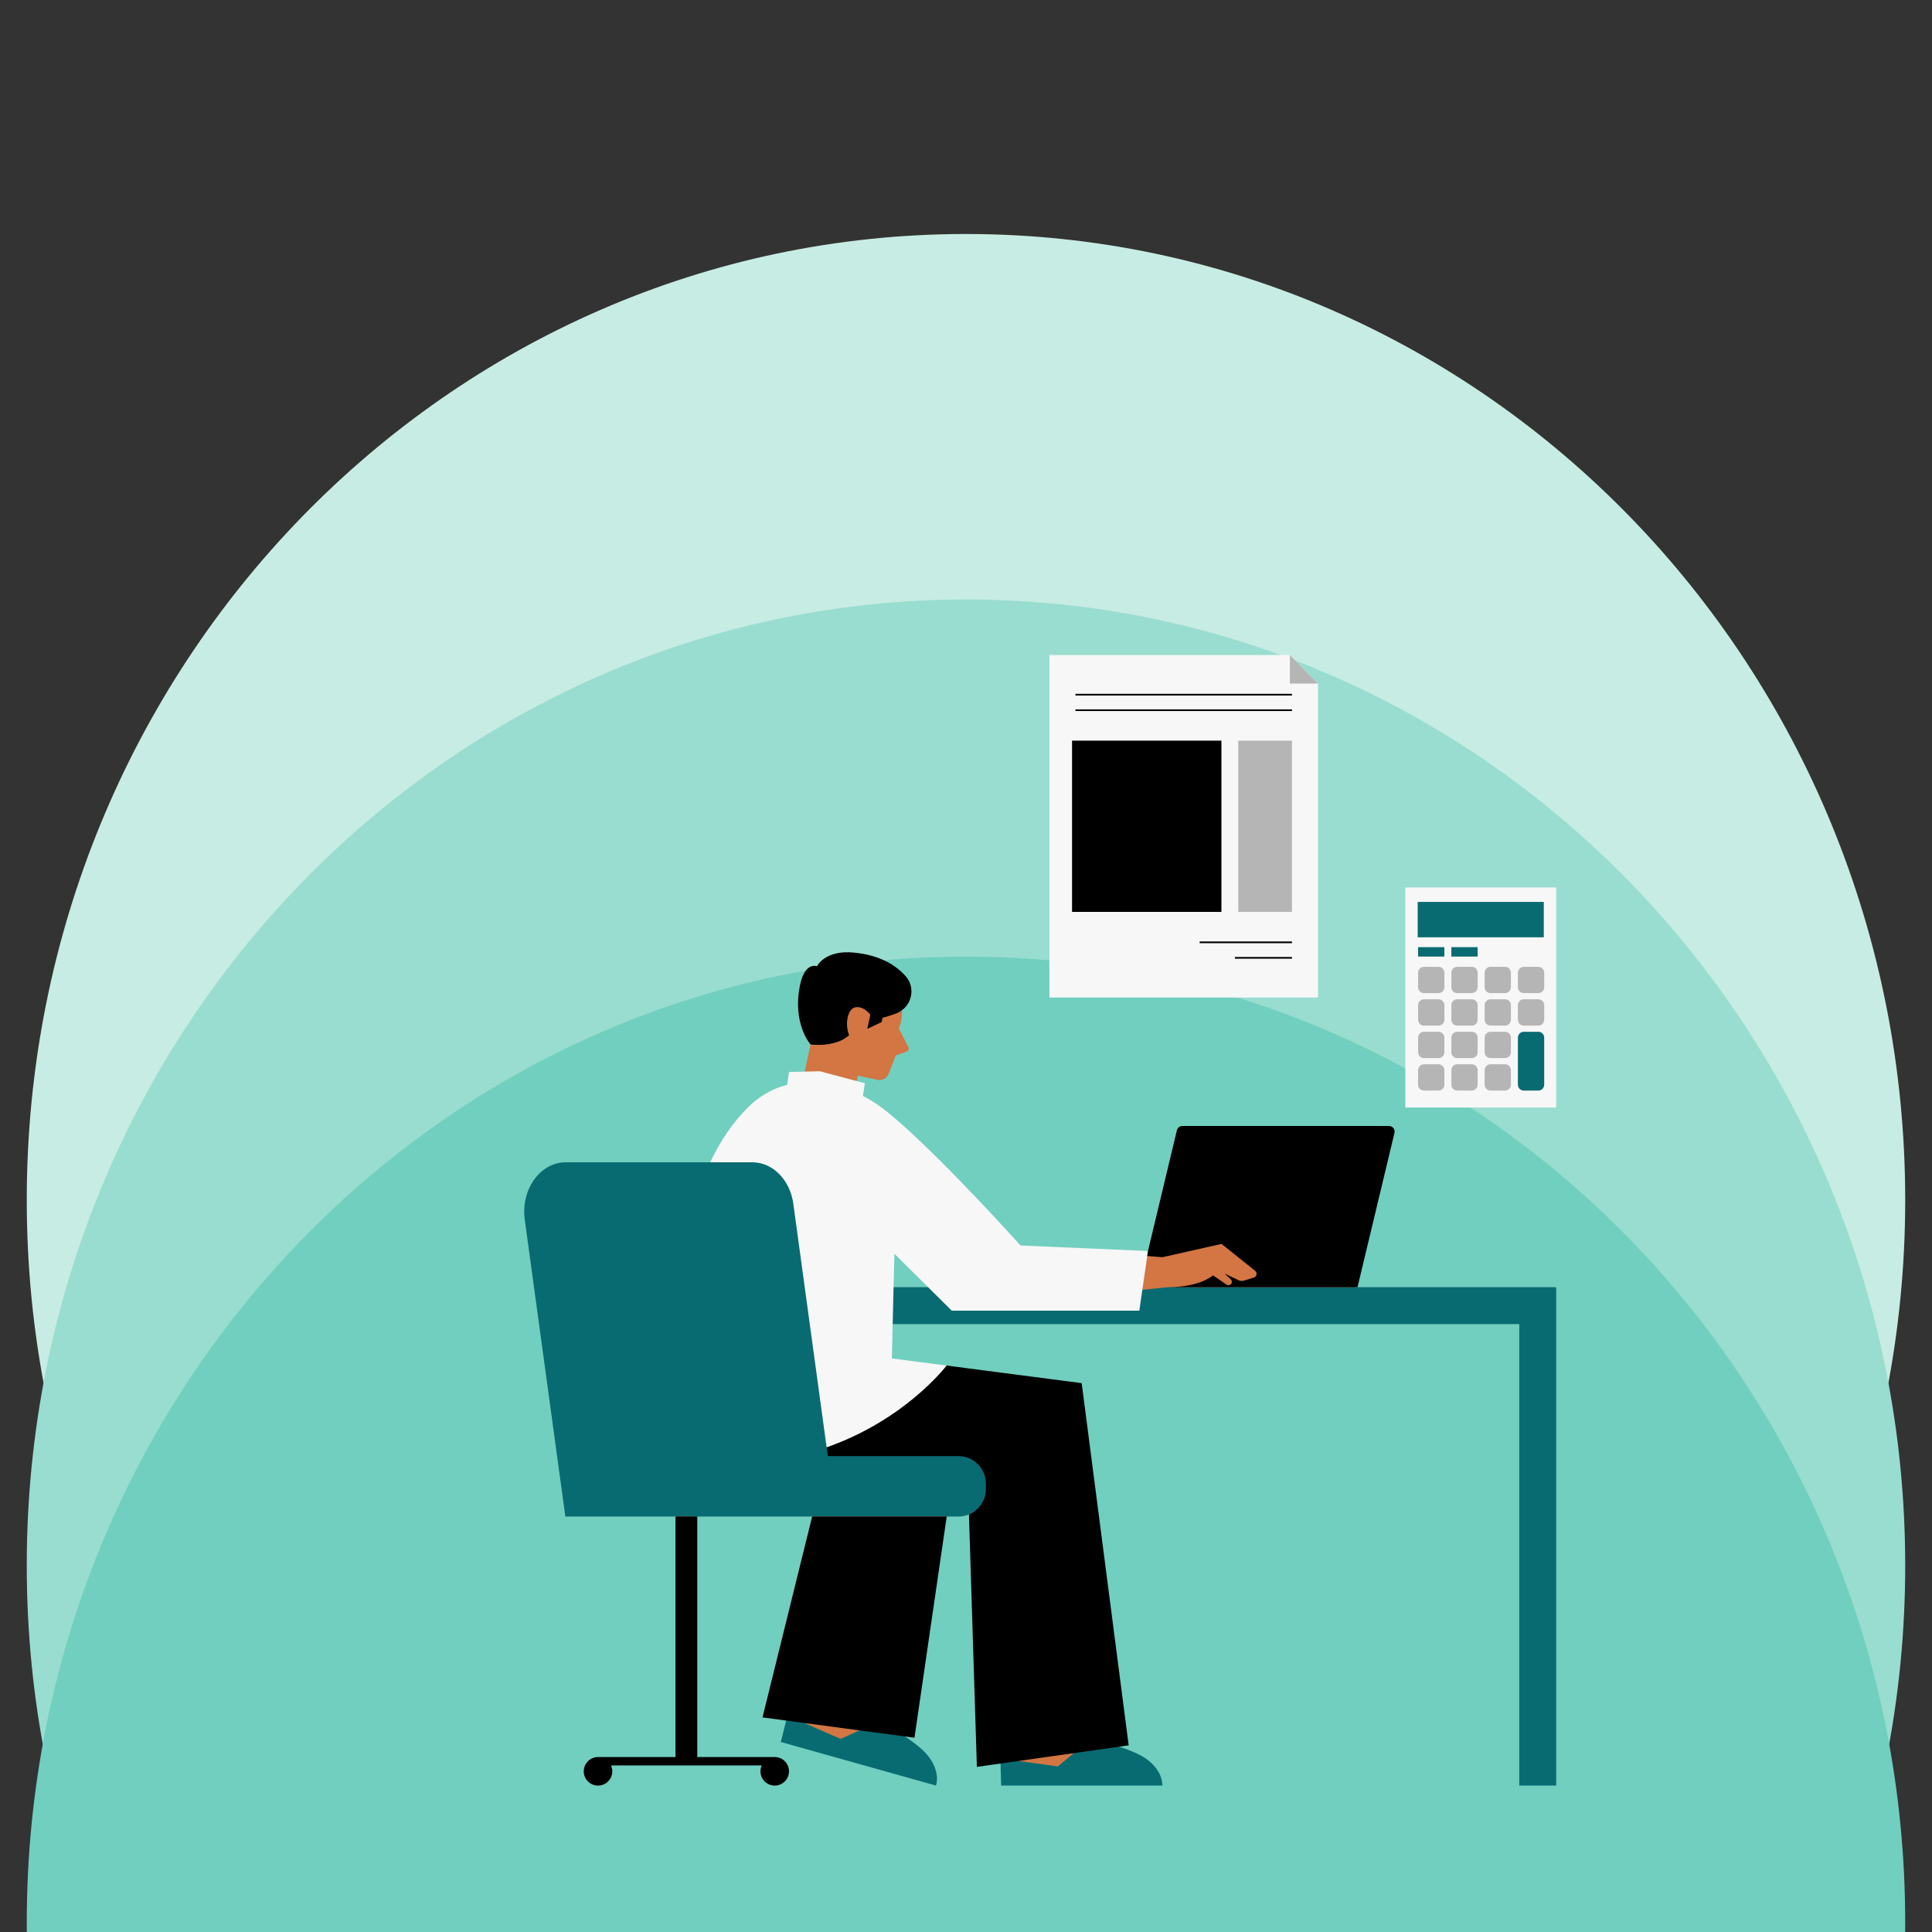 <svg xmlns="http://www.w3.org/2000/svg" xmlns:xlink="http://www.w3.org/1999/xlink" width="1080" zoomAndPan="magnify" viewBox="0 0 810 810" height="1080" preserveAspectRatio="xMidYMid meet" version="1.0"><rect x="0" y="0" width="810" height="810" fill="#333333" stroke="none"/><defs><clipPath id="e3966d45a9"><path d="M 11.219 98.105 L 798.77 98.105 L 798.77 810 L 11.219 810 Z M 11.219 98.105 " clip-rule="nonzero"/></clipPath><clipPath id="0d9392522e"><path d="M 798.77 503.121 C 798.77 279.438 622.473 98.105 404.996 98.105 C 187.52 98.105 11.219 279.438 11.219 503.121 C 11.219 726.809 187.52 908.141 404.996 908.141 C 622.473 908.141 798.77 726.809 798.77 503.121 Z M 798.77 503.121 " clip-rule="nonzero"/></clipPath><clipPath id="a264c5d508"><path d="M 11.219 251.348 L 798.77 251.348 L 798.77 810 L 11.219 810 Z M 11.219 251.348 " clip-rule="nonzero"/></clipPath><clipPath id="55a24aeb68"><path d="M 798.77 656.367 C 798.77 432.684 622.473 251.348 404.996 251.348 C 187.52 251.348 11.219 432.684 11.219 656.367 C 11.219 880.055 187.52 1061.387 404.996 1061.387 C 622.473 1061.387 798.77 880.055 798.77 656.367 Z M 798.77 656.367 " clip-rule="nonzero"/></clipPath><clipPath id="506f342259"><path d="M 11.219 401.062 L 798.77 401.062 L 798.77 810 L 11.219 810 Z M 11.219 401.062 " clip-rule="nonzero"/></clipPath><clipPath id="490766b363"><path d="M 798.77 806.082 C 798.77 582.395 622.473 401.062 404.996 401.062 C 187.52 401.062 11.219 582.395 11.219 806.082 C 11.219 1029.766 187.52 1211.098 404.996 1211.098 C 622.473 1211.098 798.77 1029.766 798.77 806.082 Z M 798.77 806.082 " clip-rule="nonzero"/></clipPath><clipPath id="679168ef58"><path d="M 220 275 L 652 275 L 652 748.617 L 220 748.617 Z M 220 275 " clip-rule="nonzero"/></clipPath><clipPath id="14719a6033"><path d="M 219 375 L 652.473 375 L 652.473 748.617 L 219 748.617 Z M 219 375 " clip-rule="nonzero"/></clipPath><clipPath id="2a7a8d57b0"><path d="M 297 274.617 L 652.473 274.617 L 652.473 608 L 297 608 Z M 297 274.617 " clip-rule="nonzero"/></clipPath><clipPath id="0dfc83305e"><path d="M 519 274.617 L 648 274.617 L 648 458 L 519 458 Z M 519 274.617 " clip-rule="nonzero"/></clipPath><clipPath id="e18f1a67f6"><path d="M 244 290 L 585 290 L 585 748.617 L 244 748.617 Z M 244 290 " clip-rule="nonzero"/></clipPath></defs><g clip-path="url(#e3966d45a9)"><g clip-path="url(#0d9392522e)"><path fill="#c7ece4" d="M 798.77 98.105 L 798.77 908.141 L 11.219 908.141 L 11.219 98.105 Z M 798.77 98.105 " fill-opacity="1" fill-rule="nonzero"/></g></g><g clip-path="url(#a264c5d508)"><g clip-path="url(#55a24aeb68)"><path fill="#99ddd0" d="M 798.77 251.348 L 798.77 1061.387 L 11.219 1061.387 L 11.219 251.348 Z M 798.77 251.348 " fill-opacity="1" fill-rule="nonzero"/></g></g><g clip-path="url(#506f342259)"><g clip-path="url(#490766b363)"><path fill="#71cfbf" d="M 798.77 401.062 L 798.77 1211.098 L 11.219 1211.098 L 11.219 401.062 Z M 798.77 401.062 " fill-opacity="1" fill-rule="nonzero"/></g></g><g clip-path="url(#679168ef58)"><path fill="#d37643" d="M 651.961 372.551 L 651.961 463.871 L 589.66 463.871 L 589.66 372.551 Z M 568.543 540.125 L 651.961 540.125 L 651.961 748.145 L 637.426 748.145 L 637.426 554.664 L 373.801 554.664 L 373.426 569.945 L 453.082 580.312 L 472.672 731.34 L 469.172 731.836 L 469.09 732.758 C 473.055 734.051 476.223 735.367 478.504 736.664 C 484.492 740.074 486.727 744.777 486.836 748.145 L 420.203 748.145 L 419.93 738.824 L 410.016 740.23 L 406.688 634.238 L 406.055 634.5 C 404.707 635.062 403.281 635.348 401.82 635.348 L 396.504 635.348 L 382.996 728.02 L 379.492 727.551 L 379.164 728.418 C 382.625 730.73 385.32 732.855 387.168 734.723 C 392.016 739.625 392.895 744.758 392.09 748.031 L 327.934 730.008 L 330.191 720.961 L 320.266 719.633 L 341.105 635.348 L 291.867 635.348 L 291.867 737.125 L 324.238 737.125 L 324.719 737.129 L 324.809 737.125 C 327.844 737.125 330.316 739.598 330.316 742.633 C 330.316 745.672 327.844 748.145 324.809 748.145 C 321.77 748.145 319.301 745.672 319.301 742.633 C 319.301 741.852 319.465 741.09 319.793 740.363 L 320.098 739.695 L 255.434 739.695 L 255.738 740.363 C 256.066 741.086 256.23 741.852 256.23 742.633 C 256.23 745.672 253.762 748.145 250.727 748.145 C 247.688 748.145 245.219 745.672 245.219 742.633 C 245.219 739.598 247.688 737.125 250.727 737.125 L 283.668 737.125 L 283.668 635.348 L 237.438 635.348 L 220.477 511.277 C 219.578 504.699 221.449 498.012 225.48 493.391 C 228.641 489.77 232.793 487.773 237.176 487.773 L 298.055 487.773 L 298.184 487.504 C 302.5 478.379 307.625 470.914 313.859 464.68 C 318.523 460.016 323.996 456.848 330.129 455.262 L 330.434 455.184 L 331.215 449.906 L 337.73 449.746 L 337.832 449.27 L 337.348 449.281 L 339.82 437.883 C 339.832 437.887 340 437.91 340.293 437.941 L 340.41 437.41 L 340.039 437.41 C 339.039 436.156 332.762 427.531 335.965 412.766 C 337.359 406.352 340 405.395 341.449 405.395 C 341.992 405.395 342.352 405.531 342.355 405.531 L 342.762 405.688 L 342.957 405.293 C 343.066 405.066 345.758 399.707 355.281 399.707 C 356.16 399.707 357.078 399.754 358.02 399.848 C 367.273 400.762 374.457 404.043 379.363 409.602 C 381.074 411.539 381.871 414.023 381.598 416.602 C 381.32 419.23 379.953 421.629 377.848 423.188 L 377.645 423.34 L 377.656 423.594 C 377.664 423.688 377.66 423.777 377.664 423.871 C 377.816 423.77 377.984 423.68 378.133 423.57 C 378.207 425.148 378.102 426.758 377.75 428.379 C 377.535 429.371 377.223 430.312 376.863 431.23 L 380.93 439.199 C 381.172 439.887 380.809 440.645 380.117 440.887 L 375.551 442.492 L 372.566 450.199 C 371.832 452.09 369.832 453.168 367.852 452.734 L 359.66 450.957 L 359.164 453.234 L 358.703 453.113 L 358.605 453.578 L 362.051 454.496 L 361.277 459.742 L 361.578 459.898 C 363.105 460.688 364.594 461.539 366 462.422 C 383.137 473.195 427.07 522 427.512 522.488 L 427.648 522.637 L 481.664 524.992 L 493.883 473.98 C 494.082 473.141 494.828 472.551 495.691 472.551 L 582.367 472.551 C 582.941 472.551 583.477 472.809 583.832 473.262 C 584.188 473.715 584.316 474.293 584.18 474.852 Z M 390.25 540.125 L 374.531 524.531 L 374.152 540.125 Z M 552.098 286.777 L 540.586 275.09 L 440.453 275.09 L 440.453 417.738 L 552.098 417.738 Z M 552.098 286.777 " fill-opacity="1" fill-rule="nonzero"/></g><g clip-path="url(#14719a6033)"><path fill="#096b72" d="M 649.508 460.109 L 591.379 460.109 L 591.379 375.105 L 649.508 375.105 Z M 569.145 539.652 L 489.648 539.652 C 489.617 539.652 489.594 539.652 489.562 539.652 C 489.562 539.652 489.559 539.652 489.559 539.652 L 478.934 540.75 L 453.395 546.805 L 389.098 539.652 L 370.234 539.652 L 370.234 485.074 L 304.84 485.074 L 297.754 487.301 L 237.176 487.301 C 226.453 487.301 218.285 498.738 220.008 511.34 L 237.023 635.82 L 401.82 635.82 C 403.383 635.82 404.875 635.504 406.234 634.941 C 407.164 634.551 408.031 634.039 408.82 633.434 L 427.102 633.434 L 427.102 581.77 L 370.234 572.73 L 370.234 555.137 L 636.953 555.137 L 636.953 748.617 L 652.434 748.617 L 652.434 539.652 Z M 478.738 736.25 C 476.098 734.75 472.621 733.41 469.238 732.305 L 456.957 725.391 L 450.223 735.004 L 443.508 740.578 L 427.051 738.293 L 422.125 733.922 L 419.473 739.367 L 419.742 748.617 L 487.312 748.617 L 487.312 748.406 C 487.316 744.391 484.547 739.559 478.738 736.25 Z M 379.426 728.023 L 371.422 719.703 L 360.391 725.477 L 352.422 729.031 L 337.191 722.375 L 333.984 714.965 L 329.605 721.359 L 327.363 730.34 L 392.422 748.617 L 392.48 748.414 C 393.566 744.547 392.207 739.145 387.504 734.391 C 385.371 732.23 382.383 730 379.426 728.023 Z M 379.426 728.023 " fill-opacity="1" fill-rule="nonzero"/></g><g clip-path="url(#2a7a8d57b0)"><path fill="#f7f7f7" d="M 589.188 372.078 L 589.188 464.344 L 652.434 464.344 L 652.434 372.078 Z M 594.375 378.137 L 647.246 378.137 L 647.246 392.965 L 594.375 392.965 Z M 605.562 401.043 L 594.539 401.043 L 594.539 397.105 L 605.562 397.105 Z M 619.512 401.043 L 608.488 401.043 L 608.488 397.105 L 619.512 397.105 Z M 647.41 454.762 C 647.41 456.125 646.309 457.227 644.945 457.227 L 638.848 457.227 C 637.488 457.227 636.387 456.125 636.387 454.762 L 636.387 435.043 C 636.387 433.684 637.484 432.578 638.848 432.578 L 644.945 432.578 C 646.309 432.578 647.41 433.684 647.41 435.043 Z M 427.863 522.172 L 481.293 524.5 L 480.988 526.582 L 478.934 540.75 L 477.664 549.504 L 399.031 549.504 L 389.098 539.652 L 374.977 525.641 L 374.637 539.652 L 374.262 555.137 L 373.91 569.531 L 396.855 572.516 C 396.855 572.516 396.914 610.48 346.566 606.805 L 332.605 504.684 C 331.234 494.66 323.965 487.301 315.438 487.301 L 297.758 487.301 C 301.992 478.348 307.125 470.746 313.523 464.348 C 318.426 459.441 324.047 456.344 330.012 454.805 L 330.805 449.441 L 337.344 449.281 L 343.699 449.125 L 359.164 453.238 L 362.582 454.145 L 361.793 459.477 C 363.301 460.254 364.785 461.102 366.25 462.02 C 383.641 472.953 427.863 522.172 427.863 522.172 Z M 540.785 274.617 L 552.574 286.582 L 552.574 418.211 L 439.977 418.211 L 439.977 274.617 Z M 540.785 274.617 " fill-opacity="1" fill-rule="nonzero"/></g><g clip-path="url(#0dfc83305e)"><path fill="#b5b5b5" d="M 605.566 407.809 L 605.566 413.906 C 605.566 415.27 604.461 416.371 603.102 416.371 L 597.004 416.371 C 595.641 416.371 594.539 415.27 594.539 413.906 L 594.539 407.809 C 594.539 406.445 595.641 405.344 597.004 405.344 L 603.102 405.344 C 604.461 405.344 605.566 406.445 605.566 407.809 Z M 617.051 405.344 L 610.949 405.344 C 609.59 405.344 608.488 406.445 608.488 407.809 L 608.488 413.906 C 608.488 415.27 609.59 416.371 610.949 416.371 L 617.051 416.371 C 618.41 416.371 619.512 415.27 619.512 413.906 L 619.512 407.809 C 619.512 406.445 618.41 405.344 617.051 405.344 Z M 631 405.344 L 624.898 405.344 C 623.539 405.344 622.438 406.445 622.438 407.809 L 622.438 413.906 C 622.438 415.27 623.539 416.371 624.898 416.371 L 631 416.371 C 632.359 416.371 633.461 415.27 633.461 413.906 L 633.461 407.809 C 633.461 406.445 632.359 405.344 631 405.344 Z M 644.945 405.344 L 638.848 405.344 C 637.484 405.344 636.387 406.445 636.387 407.809 L 636.387 413.906 C 636.387 415.27 637.488 416.371 638.848 416.371 L 644.945 416.371 C 646.309 416.371 647.41 415.27 647.41 413.906 L 647.41 407.809 C 647.41 406.445 646.309 405.344 644.945 405.344 Z M 603.102 418.961 L 597.004 418.961 C 595.641 418.961 594.539 420.066 594.539 421.426 L 594.539 427.527 C 594.539 428.887 595.641 429.992 597.004 429.992 L 603.102 429.992 C 604.461 429.992 605.566 428.887 605.566 427.527 L 605.566 421.426 C 605.566 420.066 604.461 418.961 603.102 418.961 Z M 617.051 418.961 L 610.949 418.961 C 609.59 418.961 608.488 420.066 608.488 421.426 L 608.488 427.527 C 608.488 428.887 609.59 429.992 610.949 429.992 L 617.051 429.992 C 618.41 429.992 619.512 428.887 619.512 427.527 L 619.512 421.426 C 619.512 420.066 618.41 418.961 617.051 418.961 Z M 631 418.961 L 624.898 418.961 C 623.539 418.961 622.438 420.066 622.438 421.426 L 622.438 427.527 C 622.438 428.887 623.539 429.992 624.898 429.992 L 631 429.992 C 632.359 429.992 633.461 428.887 633.461 427.527 L 633.461 421.426 C 633.461 420.066 632.359 418.961 631 418.961 Z M 644.945 418.961 L 638.848 418.961 C 637.484 418.961 636.387 420.066 636.387 421.426 L 636.387 427.527 C 636.387 428.887 637.488 429.992 638.848 429.992 L 644.945 429.992 C 646.309 429.992 647.41 428.887 647.41 427.527 L 647.41 421.426 C 647.41 420.066 646.309 418.961 644.945 418.961 Z M 603.102 432.578 L 597.004 432.578 C 595.641 432.578 594.539 433.684 594.539 435.043 L 594.539 441.145 C 594.539 442.508 595.641 443.609 597.004 443.609 L 603.102 443.609 C 604.461 443.609 605.566 442.504 605.566 441.145 L 605.566 435.043 C 605.566 433.684 604.461 432.578 603.102 432.578 Z M 617.051 432.578 L 610.949 432.578 C 609.59 432.578 608.488 433.684 608.488 435.043 L 608.488 441.145 C 608.488 442.508 609.59 443.609 610.949 443.609 L 617.051 443.609 C 618.41 443.609 619.512 442.504 619.512 441.145 L 619.512 435.043 C 619.512 433.684 618.41 432.578 617.051 432.578 Z M 631 432.578 L 624.898 432.578 C 623.539 432.578 622.438 433.684 622.438 435.043 L 622.438 441.145 C 622.438 442.508 623.539 443.609 624.898 443.609 L 631 443.609 C 632.359 443.609 633.461 442.504 633.461 441.145 L 633.461 435.043 C 633.461 433.684 632.359 432.578 631 432.578 Z M 603.102 446.199 L 597.004 446.199 C 595.641 446.199 594.539 447.301 594.539 448.664 L 594.539 454.762 C 594.539 456.125 595.641 457.227 597.004 457.227 L 603.102 457.227 C 604.461 457.227 605.566 456.125 605.566 454.762 L 605.566 448.664 C 605.566 447.301 604.461 446.199 603.102 446.199 Z M 617.051 446.199 L 610.949 446.199 C 609.59 446.199 608.488 447.301 608.488 448.664 L 608.488 454.762 C 608.488 456.125 609.59 457.227 610.949 457.227 L 617.051 457.227 C 618.41 457.227 619.512 456.125 619.512 454.762 L 619.512 448.664 C 619.512 447.301 618.41 446.199 617.051 446.199 Z M 631 446.199 L 624.898 446.199 C 623.539 446.199 622.438 447.301 622.438 448.664 L 622.438 454.762 C 622.438 456.125 623.539 457.227 624.898 457.227 L 631 457.227 C 632.359 457.227 633.461 456.125 633.461 454.762 L 633.461 448.664 C 633.461 447.301 632.359 446.199 631 446.199 Z M 519.145 382.312 L 541.664 382.312 L 541.664 310.516 L 519.145 310.516 Z M 540.785 286.582 L 552.574 286.582 L 540.785 274.617 Z M 540.785 286.582 " fill-opacity="1" fill-rule="nonzero"/></g><g clip-path="url(#e18f1a67f6)"><path fill="#000000" d="M 584.641 474.961 L 569.145 539.652 L 489.648 539.652 C 503.422 539.629 508.527 534.68 508.527 534.68 L 514.242 538.586 C 514.598 538.832 515.051 538.902 515.461 538.773 C 516.508 538.449 516.812 537.117 516.012 536.375 L 513.414 533.953 L 519.43 536.801 C 520.074 537.082 520.797 537.125 521.473 536.918 L 525.676 535.617 C 526.934 535.23 527.242 533.59 526.211 532.766 L 512.129 521.523 L 487.316 527.094 L 480.988 526.582 L 481.293 524.5 L 493.418 473.871 C 493.668 472.82 494.609 472.078 495.691 472.078 L 582.367 472.078 C 583.879 472.078 584.992 473.492 584.641 474.961 Z M 396.855 572.516 C 396.855 572.516 379.852 595.121 346.566 606.805 L 347.07 610.48 L 401.82 610.48 C 408.176 610.48 413.324 615.633 413.324 621.984 L 413.324 624.316 C 413.324 629.105 410.398 633.207 406.234 634.941 L 409.559 740.773 L 419.473 739.367 L 427.051 738.293 L 450.227 735.004 L 469.238 732.305 L 473.203 731.742 L 453.504 579.891 Z M 340.5 635.82 L 319.68 720.035 L 329.605 721.359 L 337.191 722.375 L 360.391 725.477 L 379.43 728.023 L 383.398 728.555 L 396.914 635.82 Z M 324.809 736.652 C 324.773 736.652 324.742 736.656 324.711 736.656 L 324.711 736.652 L 292.34 736.652 L 292.34 635.82 L 283.191 635.82 L 283.191 736.652 L 250.82 736.652 L 250.82 736.656 C 250.789 736.656 250.758 736.652 250.723 736.652 C 247.422 736.652 244.742 739.332 244.742 742.633 C 244.742 745.938 247.422 748.617 250.723 748.617 C 254.027 748.617 256.703 745.938 256.703 742.633 C 256.703 741.754 256.512 740.922 256.168 740.172 L 319.363 740.172 C 319.02 740.922 318.824 741.754 318.824 742.633 C 318.824 745.938 321.504 748.617 324.809 748.617 C 328.109 748.617 330.789 745.938 330.789 742.633 C 330.789 739.332 328.109 736.652 324.809 736.652 Z M 339.82 437.883 C 339.918 437.898 350.027 439.355 355.98 434.043 C 354.113 429.043 355.441 423.406 358.172 422.449 C 360.375 421.672 363.086 423.078 364.898 425.422 L 363.605 431.375 L 369.629 428.5 L 370.016 426.699 C 372.082 426.188 374.043 425.539 375.824 424.848 C 376.676 424.52 377.438 424.082 378.129 423.57 C 382.57 420.285 383.602 413.684 379.719 409.289 C 375.789 404.84 369.16 400.477 358.062 399.375 C 345.812 398.164 342.527 405.09 342.527 405.09 C 342.527 405.09 337.574 403.109 335.5 412.664 C 331.945 429.051 339.812 437.883 339.812 437.883 C 339.812 437.883 339.82 437.883 339.82 437.883 Z M 512.086 310.516 L 449.457 310.516 L 449.457 382.312 L 512.086 382.312 Z M 541.664 394.719 L 502.961 394.719 L 502.961 395.422 L 541.664 395.422 Z M 541.664 401.934 L 541.664 401.23 L 517.738 401.23 L 517.738 401.934 Z M 541.664 297.406 L 450.887 297.406 L 450.887 298.109 L 541.664 298.109 Z M 541.664 290.895 L 450.887 290.895 L 450.887 291.598 L 541.664 291.598 Z M 541.664 290.895 " fill-opacity="1" fill-rule="nonzero"/></g></svg>